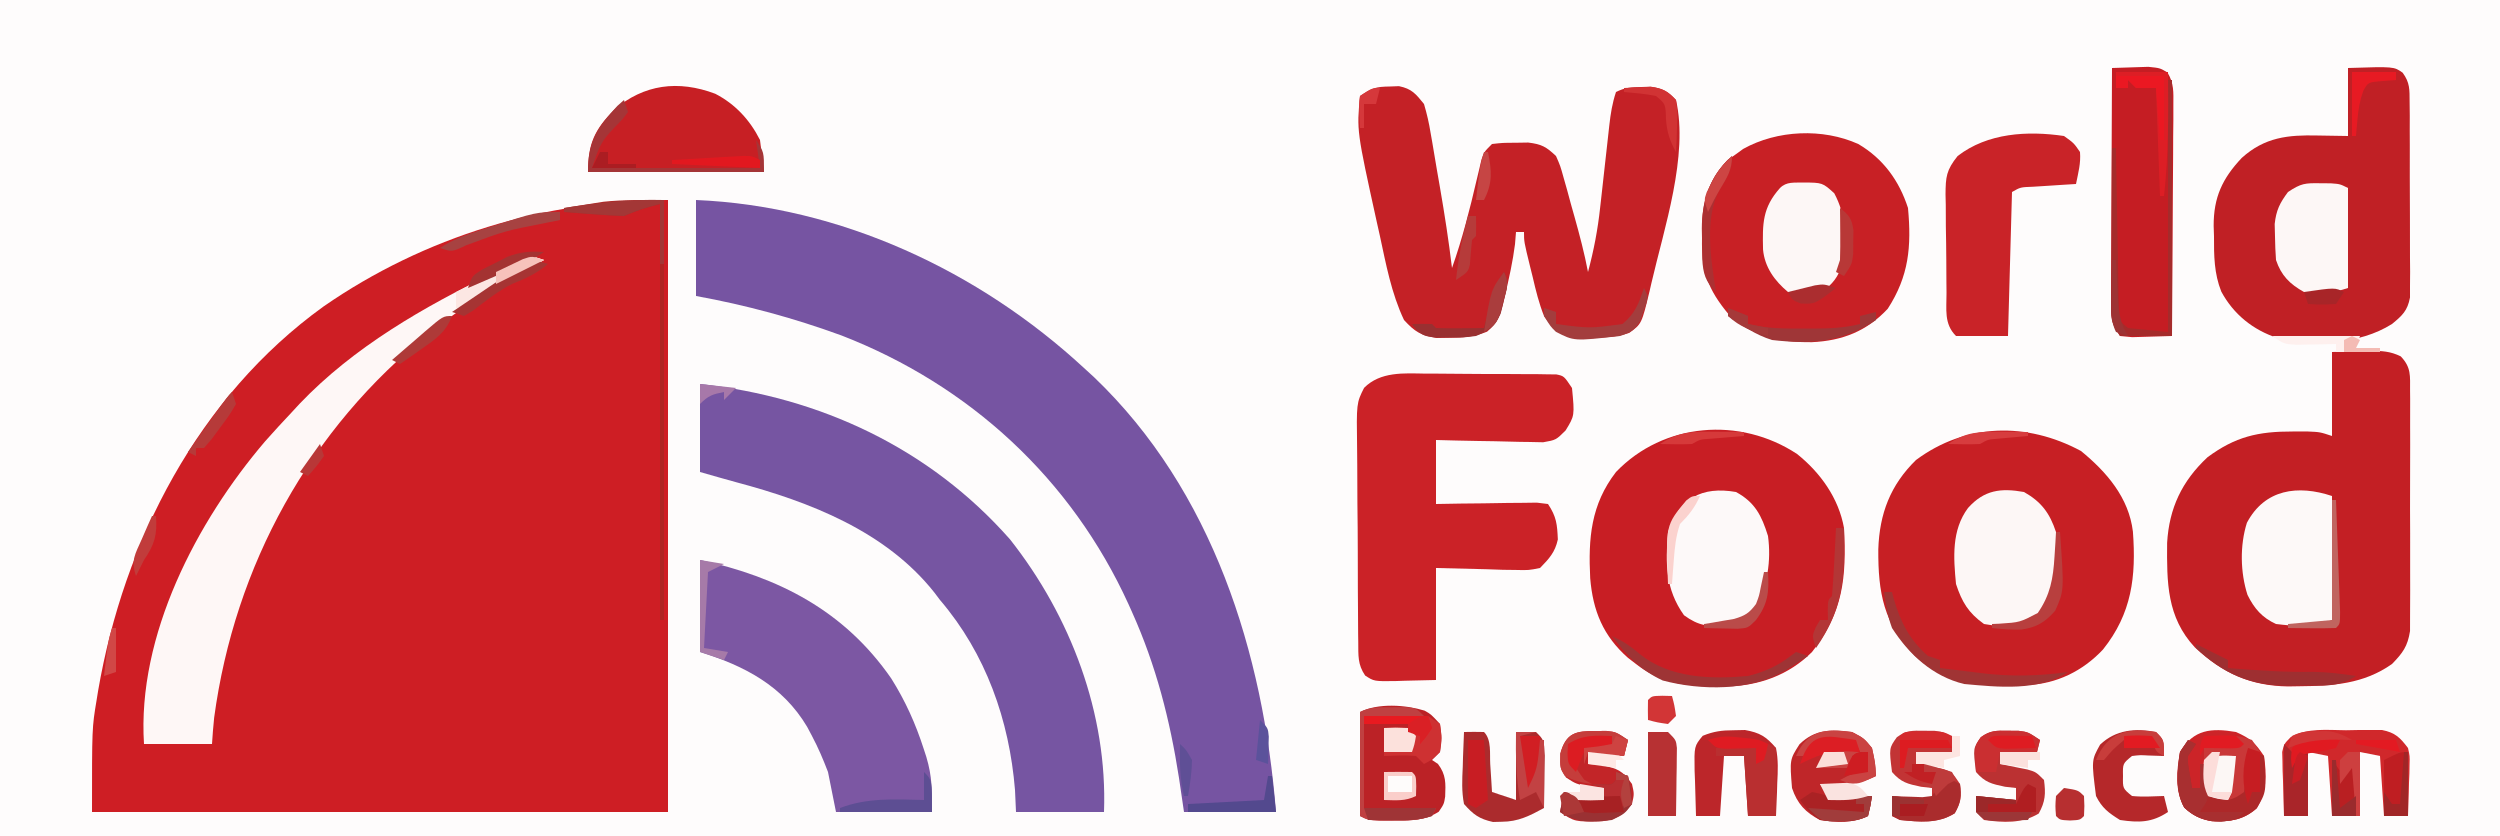 <?xml version="1.0" encoding="UTF-8"?>
<svg version="1.1" xmlns="http://www.w3.org/2000/svg" width="625" height="209">
<rect width="100%" height="100%" fill="#333333" stroke="none"/>
<path d="M0 0 C206.25 0 412.5 0 625 0 C625 68.97 625 137.94 625 209 C418.75 209 212.5 209 0 209 C0 140.03 0 71.06 0 0 Z " fill="#FEFCFC" transform="translate(0,0)"/>
<path d="M0 0 C0 50.49 0 100.98 0 153 C-47.52 153 -95.04 153 -144 153 C-144 131.935 -144 131.935 -142.875 125.188 C-142.743 124.368 -142.611 123.549 -142.475 122.705 C-136.011 85.247 -117.439 49.204 -86.125 26.625 C-60.824 9.091 -30.664 0 0 0 Z " fill="#CE1E24" transform="translate(167,50)"/>
<path d="M0 0 C36.019 1.517 70.709 17.688 97 42 C97.831 42.761 98.663 43.521 99.52 44.305 C129.192 72.678 141.815 113.183 145 153 C137.41 153 129.82 153 122 153 C121.588 150.195 121.175 147.39 120.75 144.5 C118.496 130.007 115.034 116.415 109 103 C108.706 102.345 108.412 101.69 108.109 101.015 C93.813 69.705 68.436 46.311 36.37 33.865 C24.428 29.507 12.508 26.274 0 24 C0 16.08 0 8.16 0 0 Z " fill="#7654A2" transform="translate(174,50)"/>
<path d="M0 0 C3.589 -0.093 3.589 -0.093 7.25 -0.188 C8.37 -0.228 8.37 -0.228 9.513 -0.27 C12.388 -0.306 14.609 -0.196 17.197 1.1 C19.832 3.876 19.508 5.904 19.518 9.687 C19.525 10.362 19.532 11.037 19.539 11.733 C19.556 13.966 19.545 16.197 19.531 18.43 C19.534 19.983 19.538 21.536 19.543 23.089 C19.549 26.346 19.54 29.602 19.521 32.859 C19.499 37.028 19.512 41.195 19.536 45.364 C19.55 48.573 19.546 51.781 19.535 54.99 C19.533 56.526 19.536 58.063 19.545 59.599 C19.555 61.752 19.54 63.902 19.518 66.054 C19.513 67.889 19.513 67.889 19.508 69.761 C18.904 73.611 17.691 75.237 15 78 C7.893 83.015 0.236 83.486 -8.188 83.562 C-9.577 83.584 -9.577 83.584 -10.994 83.607 C-20.436 83.468 -27.403 80.264 -34.273 73.859 C-41.322 66.268 -41.296 57.609 -41.219 47.703 C-40.706 39.021 -37.518 32.289 -31.125 26.312 C-24.139 21.143 -18.445 19.857 -9.875 19.875 C-8.656 19.872 -7.436 19.87 -6.18 19.867 C-3 20 -3 20 0 21 C0 14.07 0 7.14 0 0 Z " fill="#C31F24" transform="translate(583,88)"/>
<path d="M0 0 C5.824 4.673 10.391 11.025 11.719 18.492 C12.37 30.789 11.508 39.658 3.719 49.492 C-2.075 55.286 -9.592 57.967 -17.677 58.099 C-18.516 58.085 -19.355 58.07 -20.219 58.055 C-21.097 58.044 -21.975 58.034 -22.88 58.024 C-29.634 57.802 -34.85 56.73 -40.281 52.492 C-41.273 51.73 -41.273 51.73 -42.285 50.953 C-48.494 45.483 -51.053 39.199 -51.73 31.047 C-52.235 21.123 -51.578 12.641 -45.281 4.492 C-33.42 -7.88 -14.263 -9.427 0 0 Z " fill="#C81E24" transform="translate(449.281,113.508)"/>
<path d="M0 0 C6.406 5.241 11.962 11.659 12.978 20.153 C13.808 31.387 12.717 40.592 5.5 49.625 C0.444 55.019 -6.146 58.263 -13.566 58.523 C-24.598 58.828 -32.935 58.889 -41.512 51.23 C-49.373 43.172 -50.737 35.453 -50.675 24.565 C-50.38 15.668 -47.656 8.51 -41.25 2.25 C-28.824 -6.986 -13.537 -7.289 0 0 Z " fill="#C71F24" transform="translate(520.25,112.75)"/>
<path d="M0 0 C29.999 3.261 57.392 16.029 77.504 38.84 C92.664 58.06 101.91 82.431 101 107 C93.74 107 86.48 107 79 107 C78.918 105.185 78.835 103.37 78.75 101.5 C77.334 84.073 71.476 67.404 60 54 C59.527 53.374 59.054 52.747 58.566 52.102 C46.435 36.794 27.389 29.44 9.117 24.575 C6.07 23.747 3.036 22.868 0 22 C0 14.74 0 7.48 0 0 Z " fill="#7655A2" transform="translate(175,96)"/>
<path d="M0 0 C0.762 -0.028 1.524 -0.057 2.309 -0.086 C5.511 0.569 6.514 1.84 8.562 4.375 C9.302 6.886 9.823 9.142 10.23 11.703 C10.418 12.765 10.418 12.765 10.61 13.848 C11.005 16.105 11.377 18.365 11.75 20.625 C12.011 22.129 12.273 23.633 12.537 25.137 C13.704 31.867 14.749 38.592 15.562 45.375 C18.137 38.092 20.01 30.739 21.756 23.221 C22.064 21.938 22.064 21.938 22.379 20.629 C22.559 19.859 22.739 19.089 22.924 18.295 C23.562 16.375 23.562 16.375 25.562 14.375 C28.242 14.074 28.242 14.074 31.438 14.062 C33.011 14.037 33.011 14.037 34.617 14.012 C38.007 14.43 39.097 15.064 41.562 17.375 C42.643 19.839 42.643 19.839 43.449 22.742 C43.748 23.793 44.046 24.843 44.354 25.926 C44.649 27.023 44.945 28.12 45.25 29.25 C45.557 30.339 45.865 31.429 46.182 32.551 C47.465 37.139 48.675 41.692 49.562 46.375 C51.003 40.996 52.007 35.793 52.598 30.262 C52.681 29.525 52.765 28.789 52.851 28.031 C53.114 25.709 53.37 23.386 53.625 21.062 C53.884 18.722 54.145 16.381 54.41 14.041 C54.573 12.592 54.734 11.143 54.891 9.694 C55.22 6.765 55.627 4.182 56.562 1.375 C58.875 0.219 60.363 0.176 62.938 0.125 C64.094 0.086 64.094 0.086 65.273 0.047 C68.215 0.469 69.505 1.234 71.562 3.375 C74.739 17.296 68.572 35.475 65.438 49.062 C65.279 49.751 65.121 50.439 64.958 51.147 C62.974 59.355 62.974 59.355 59.871 61.598 C56.738 62.652 53.927 62.753 50.625 62.812 C49.42 62.852 48.214 62.892 46.973 62.934 C42.473 62.197 41.234 61.055 38.562 57.375 C37.311 54.209 36.512 51.001 35.75 47.688 C35.426 46.387 35.426 46.387 35.096 45.061 C33.562 38.806 33.562 38.806 33.562 36.375 C32.903 36.375 32.242 36.375 31.562 36.375 C31.48 37.386 31.398 38.396 31.312 39.438 C30.754 43.749 29.837 47.966 28.812 52.188 C28.595 53.175 28.595 53.175 28.374 54.182 C27.565 57.361 26.836 59.14 24.328 61.297 C21.081 62.563 18.545 62.808 15.062 62.812 C13.959 62.832 12.856 62.851 11.719 62.871 C7.757 62.248 6.28 61.321 3.562 58.375 C0.39 51.67 -0.934 44.407 -2.5 37.188 C-2.756 36.045 -3.012 34.902 -3.275 33.725 C-8.258 11.068 -8.258 11.068 -7.438 2.375 C-4.377 0.335 -3.503 0.059 0 0 Z " fill="#C42126" transform="translate(347.438,21.625)"/>
<path d="M0 0 C11.477 -0.37 11.477 -0.37 13.657 1.174 C15.506 3.688 15.387 5.404 15.404 8.51 C15.417 9.638 15.429 10.766 15.442 11.928 C15.44 13.147 15.437 14.365 15.434 15.621 C15.439 16.873 15.444 18.124 15.449 19.413 C15.456 22.062 15.456 24.711 15.446 27.36 C15.435 30.751 15.455 34.14 15.484 37.531 C15.507 40.77 15.5 44.008 15.496 47.246 C15.507 48.463 15.519 49.68 15.53 50.933 C15.516 52.63 15.516 52.63 15.502 54.361 C15.502 55.356 15.501 56.35 15.501 57.375 C14.863 60.716 13.587 61.867 11 64 C2.615 69.265 -8.063 69.282 -17.559 67.527 C-23.753 65.511 -28.604 61.58 -31.668 55.918 C-33.487 51.368 -33.515 46.909 -33.5 42.062 C-33.528 41.207 -33.557 40.352 -33.586 39.471 C-33.608 32.359 -31.428 27.627 -26.557 22.473 C-20.812 17.29 -14.976 16.704 -7.625 16.875 C-3.851 16.937 -3.851 16.937 0 17 C0 11.39 0 5.78 0 0 Z " fill="#C02025" transform="translate(587,17)"/>
<path d="M0 0 C0.986 -0 1.971 -0 2.987 -0 C5.061 0.005 7.135 0.023 9.209 0.052 C12.394 0.094 15.577 0.093 18.762 0.086 C20.779 0.096 22.796 0.109 24.812 0.125 C25.768 0.125 26.723 0.125 27.707 0.126 C28.588 0.142 29.47 0.157 30.378 0.174 C31.155 0.182 31.932 0.191 32.732 0.199 C34.641 0.594 34.641 0.594 36.641 3.594 C37.309 10.502 37.309 10.502 35.046 14.197 C32.641 16.594 32.641 16.594 29.433 17.161 C28.197 17.135 26.961 17.109 25.688 17.082 C24.697 17.071 24.697 17.071 23.687 17.061 C21.587 17.033 19.49 16.97 17.391 16.906 C15.964 16.881 14.536 16.858 13.109 16.838 C9.618 16.787 6.132 16.689 2.641 16.594 C2.641 21.874 2.641 27.154 2.641 32.594 C5.638 32.542 5.638 32.542 8.695 32.488 C10.628 32.467 12.561 32.447 14.494 32.429 C16.5 32.406 18.506 32.368 20.512 32.33 C21.769 32.32 23.025 32.311 24.32 32.301 C25.483 32.285 26.645 32.269 27.843 32.253 C28.766 32.366 29.69 32.478 30.641 32.594 C32.769 35.786 32.939 37.698 33.102 41.461 C32.41 44.663 30.918 46.271 28.641 48.594 C25.8 49.161 25.8 49.161 22.562 49.082 C21.517 49.07 20.471 49.057 19.394 49.044 C18.073 48.999 16.752 48.953 15.391 48.906 C11.183 48.803 6.976 48.7 2.641 48.594 C2.641 57.834 2.641 67.074 2.641 76.594 C-1.227 76.687 -1.227 76.687 -5.172 76.781 C-6.384 76.822 -6.384 76.822 -7.62 76.864 C-12.85 76.925 -12.85 76.925 -15.069 75.482 C-16.974 72.694 -16.763 70.446 -16.795 67.09 C-16.805 66.435 -16.815 65.779 -16.826 65.104 C-16.854 62.936 -16.86 60.769 -16.863 58.602 C-16.873 57.093 -16.883 55.585 -16.894 54.077 C-16.912 50.914 -16.917 47.752 -16.915 44.589 C-16.915 40.541 -16.956 36.495 -17.008 32.447 C-17.041 29.331 -17.047 26.216 -17.045 23.1 C-17.049 21.608 -17.062 20.116 -17.085 18.624 C-17.244 7.36 -17.244 7.36 -15.341 3.562 C-11.244 -0.556 -5.378 -0.093 0 0 Z " fill="#CB2227" transform="translate(356.359,93.406)"/>
<path d="M0 0 C6.234 3.651 10.232 9.165 12.438 16 C13.325 25.646 12.669 33.006 7.375 41.188 C2.16 46.786 -3.974 49.202 -11.574 49.543 C-20.152 49.623 -25.745 48.21 -32.312 42.688 C-37.665 36.295 -39.219 31.764 -39.062 23.562 C-39.078 22.755 -39.093 21.947 -39.109 21.115 C-39.066 14.338 -37.369 8.943 -32.633 3.977 C-31.991 3.531 -31.349 3.085 -30.688 2.625 C-30.051 2.164 -29.414 1.702 -28.758 1.227 C-20.272 -3.515 -8.868 -3.997 0 0 Z " fill="#C82025" transform="translate(464.562,36)"/>
<path d="M0 0 C19.685 4.279 36.072 12.677 47.809 29.609 C51.353 35.25 53.907 40.934 55.938 47.25 C56.149 47.899 56.361 48.548 56.579 49.217 C58.064 54.199 58 57.492 58 63 C50.08 63 42.16 63 34 63 C33.01 58.05 33.01 58.05 32 53 C30.777 49.81 29.583 46.988 28 44 C27.602 43.247 27.203 42.494 26.793 41.719 C20.678 31.427 11.123 26.467 0 23 C0 15.41 0 7.82 0 0 Z " fill="#7C57A3" transform="translate(175,140)"/>
<path d="M0 0 C-1.027 0.557 -2.055 1.114 -3.113 1.688 C-11.504 6.285 -19.486 11.037 -27 17 C-27.511 17.404 -28.023 17.809 -28.549 18.226 C-58.54 42.157 -77.333 76.433 -82.461 114.414 C-82.689 116.605 -82.856 118.802 -83 121 C-88.61 121 -94.22 121 -100 121 C-101.751 93.856 -86.826 65.36 -69.715 45.324 C-67.518 42.841 -65.276 40.411 -63 38 C-62.377 37.325 -61.755 36.649 -61.113 35.953 C-47.566 21.752 -30.077 11.73 -12.562 3.25 C-11.656 2.807 -10.75 2.364 -9.816 1.908 C-8.971 1.511 -8.125 1.113 -7.254 0.703 C-6.504 0.349 -5.755 -0.005 -4.983 -0.37 C-3 -1 -3 -1 0 0 Z " fill="#FEF7F6" transform="translate(136,65)"/>
<path d="M0 0 C1.937 -0.081 3.875 -0.139 5.812 -0.188 C6.891 -0.222 7.97 -0.257 9.082 -0.293 C12 0 12 0 13.865 1.123 C15.522 3.864 15.359 6.025 15.341 9.216 C15.34 10.497 15.34 11.778 15.34 13.098 C15.325 14.496 15.309 15.895 15.293 17.293 C15.287 18.724 15.283 20.154 15.28 21.585 C15.269 25.348 15.239 29.111 15.206 32.874 C15.175 36.715 15.162 40.556 15.146 44.396 C15.114 51.931 15.063 59.466 15 67 C12.876 67.081 10.75 67.139 8.625 67.188 C7.442 67.222 6.258 67.257 5.039 67.293 C3.535 67.148 3.535 67.148 2 67 C-0.364 63.454 -0.244 61.985 -0.227 57.784 C-0.227 56.503 -0.227 55.222 -0.227 53.902 C-0.216 52.504 -0.206 51.105 -0.195 49.707 C-0.192 48.276 -0.189 46.846 -0.187 45.415 C-0.179 41.652 -0.159 37.889 -0.137 34.126 C-0.117 30.285 -0.108 26.444 -0.098 22.604 C-0.076 15.069 -0.042 7.534 0 0 Z " fill="#C51D23" transform="translate(528,17)"/>
<path d="M0 0 C2.465 1.762 2.465 1.762 4 4 C4.23 6.861 3.57 9.148 3 12 C2.013 12.061 1.025 12.121 0.008 12.184 C-1.274 12.267 -2.555 12.351 -3.875 12.438 C-5.151 12.519 -6.427 12.6 -7.742 12.684 C-10.883 12.792 -10.883 12.792 -13 14 C-13.33 25.88 -13.66 37.76 -14 50 C-18.29 50 -22.58 50 -27 50 C-30.061 46.939 -29.345 43.34 -29.371 39.23 C-29.385 37.921 -29.385 37.921 -29.398 36.585 C-29.413 34.734 -29.422 32.884 -29.426 31.034 C-29.437 28.209 -29.487 25.385 -29.537 22.561 C-29.547 20.763 -29.554 18.966 -29.559 17.168 C-29.588 15.904 -29.588 15.904 -29.618 14.614 C-29.584 10.22 -29.434 8.54 -26.586 4.999 C-19.117 -0.774 -9.129 -1.35 0 0 Z " fill="#C92328" transform="translate(516,34)"/>
<path d="M0 0 C4.995 2.575 8.671 6.559 11.188 11.562 C11.682 15.523 11.682 15.523 12.188 19.562 C-2.333 19.562 -16.852 19.562 -31.812 19.562 C-31.812 12.509 -30.177 8.979 -25.285 4.012 C-17.869 -2.386 -9.244 -3.479 0 0 Z " fill="#C71F24" transform="translate(178.812,23.438)"/>
<path d="M0 0 C4.351 2.459 6.429 5.287 8 10 C8.627 16.744 9.106 23.281 5 29 C4.258 30.176 4.258 30.176 3.5 31.375 C-0.694 34.101 -5.168 33.832 -10 33 C-13.918 30.201 -15.518 27.497 -17 23 C-17.639 16.371 -18.13 9.555 -14 4 C-9.938 -0.539 -5.786 -1.031 0 0 Z " fill="#FDF7F6" transform="translate(506,123)"/>
<path d="M0 0 C4.767 2.591 6.411 5.899 8 11 C8.846 17.337 7.822 23.264 5 29 C2.712 31.843 1.216 32.792 -2.371 33.406 C-6.912 33.676 -9.255 33.543 -13 30.812 C-17.688 24.219 -17.635 17.876 -17 10 C-14.188 1.565 -8.549 -1.508 0 0 Z " fill="#FDF9F9" transform="translate(434,123)"/>
<path d="M0 0 C0 10.23 0 20.46 0 31 C-4.206 33.103 -9.432 32.531 -14 32 C-17.461 30.414 -19.427 28.16 -21.125 24.723 C-22.932 19.1 -23.056 12.357 -21.277 6.703 C-16.817 -1.748 -8.513 -2.838 0 0 Z " fill="#FDF9F8" transform="translate(583,124)"/>
<path d="M0 0 C1.625 0.914 1.625 0.914 3.875 3.352 C4.375 6.977 4.375 6.977 3.875 10.352 C3.215 11.012 2.555 11.672 1.875 12.352 C2.37 12.682 2.865 13.012 3.375 13.352 C5.419 16.076 5.296 18.146 5.168 21.48 C4.875 23.352 4.875 23.352 3.562 25.289 C-0.118 27.606 -3.457 27.486 -7.688 27.477 C-8.844 27.479 -10 27.482 -11.191 27.484 C-14.125 27.352 -14.125 27.352 -16.125 26.352 C-16.125 17.772 -16.125 9.192 -16.125 0.352 C-11.578 -1.922 -4.785 -1.46 0 0 Z " fill="#BB2226" transform="translate(356.125,177.648)"/>
<path d="M0 0 C4.81 0.034 4.81 0.034 7.75 2.688 C10.687 8.179 10.676 13.268 10.188 19.375 C9.012 22.725 8.213 24.569 5.438 26.75 C2.082 27.682 -0.342 27.862 -3.812 27.375 C-7.167 24.578 -9.65 21.151 -10.051 16.766 C-10.204 10.277 -10.205 6.3 -5.812 1.375 C-4.162 -0.276 -2.268 0.086 0 0 Z " fill="#FDF7F6" transform="translate(450.812,45.625)"/>
<path d="M0 0 C1.045 -0.02 2.091 -0.04 3.168 -0.061 C4.175 -0.06 5.181 -0.059 6.219 -0.059 C7.136 -0.06 8.053 -0.062 8.998 -0.064 C12.295 0.597 13.482 1.787 15.5 4.438 C15.954 6.452 15.954 6.452 15.891 8.547 C15.871 9.678 15.871 9.678 15.852 10.832 C15.818 11.609 15.785 12.387 15.75 13.188 C15.732 13.98 15.714 14.773 15.695 15.59 C15.648 17.54 15.577 19.489 15.5 21.438 C13.52 21.438 11.54 21.438 9.5 21.438 C9.17 16.488 8.84 11.537 8.5 6.438 C6.025 5.942 6.025 5.942 3.5 5.438 C3.5 10.717 3.5 15.998 3.5 21.438 C1.19 21.438 -1.12 21.438 -3.5 21.438 C-3.83 16.488 -4.16 11.537 -4.5 6.438 C-6.15 6.107 -7.8 5.777 -9.5 5.438 C-9.5 10.717 -9.5 15.998 -9.5 21.438 C-11.48 21.438 -13.46 21.438 -15.5 21.438 C-15.608 18.499 -15.687 15.564 -15.75 12.625 C-15.784 11.792 -15.817 10.958 -15.852 10.1 C-15.864 9.297 -15.877 8.495 -15.891 7.668 C-15.912 6.93 -15.933 6.191 -15.954 5.43 C-15.5 3.438 -15.5 3.438 -13.806 1.7 C-9.511 -0.652 -4.789 -0.032 0 0 Z " fill="#D0282B" transform="translate(586.5,182.562)"/>
<path d="M0 0 C1.317 0.01 1.317 0.01 2.66 0.02 C4.938 0.188 4.938 0.188 6.938 1.188 C6.938 9.438 6.938 17.688 6.938 26.188 C3.206 27.431 -0.193 27.852 -4.062 27.188 C-7.589 25.227 -9.765 23.081 -11.062 19.188 C-11.207 17.233 -11.283 15.272 -11.312 13.312 C-11.351 11.769 -11.351 11.769 -11.391 10.195 C-11.015 6.748 -10.124 4.952 -8.062 2.188 C-4.791 0.007 -3.789 -0.061 0 0 Z " fill="#FDF7F6" transform="translate(580.062,45.812)"/>
<path d="M0 0 C3.635 1.624 4.774 2.661 7 6 C7.708 10.855 7.709 14.802 5.188 19.062 C1.805 22.058 -1.46 22.436 -5.926 22.32 C-8.738 21.886 -10.862 20.859 -12.926 18.891 C-15.359 14.609 -14.843 9.697 -14 5 C-10.594 -0.713 -6.136 -1.036 0 0 Z " fill="#CC2428" transform="translate(559,183)"/>
<path d="M0 0 C3 1.562 3 1.562 5 4 C5.812 7.75 5.812 7.75 6 11 C1.352 13.399 -2.911 13.2 -8 13 C-7.01 14.485 -7.01 14.485 -6 16 C-3.333 16.365 -3.333 16.365 -0.375 16.188 C0.628 16.16 1.631 16.133 2.664 16.105 C3.82 16.053 3.82 16.053 5 16 C4.625 18.438 4.625 18.438 4 21 C0.273 22.864 -3.942 22.565 -8 22 C-11.625 20.126 -13.691 17.926 -15 14 C-15.573 6.897 -15.573 6.897 -13.125 3.062 C-9.19 -0.757 -5.268 -0.637 0 0 Z " fill="#BF2629" transform="translate(463,183)"/>
<path d="M0 0 C1.666 -0.043 3.334 -0.041 5 0 C6.941 1.941 6.399 5.473 6.562 8.062 C6.646 9.353 6.73 10.643 6.816 11.973 C6.877 12.972 6.938 13.971 7 15 C8.98 15.66 10.96 16.32 13 17 C13 11.39 13 5.78 13 0 C14.65 0 16.3 0 18 0 C20 2 20 2 20.195 5.914 C20.182 7.484 20.158 9.055 20.125 10.625 C20.116 11.427 20.107 12.229 20.098 13.055 C20.074 15.037 20.038 17.018 20 19 C16.408 20.949 13.56 22.43 9.438 22.438 C8.714 22.457 7.991 22.476 7.246 22.496 C3.816 21.738 2.328 20.648 0 18 C-0.609 14.894 -0.472 11.9 -0.312 8.75 C-0.29 7.91 -0.267 7.069 -0.244 6.203 C-0.185 4.135 -0.096 2.067 0 0 Z " fill="#AB2B2D" transform="translate(366,183)"/>
<path d="M0 0 C0.927 -0.019 1.854 -0.039 2.809 -0.059 C6.54 0.614 8.078 1.556 10.562 4.438 C11.161 7.381 11.036 10.2 10.875 13.188 C10.852 13.98 10.83 14.773 10.807 15.59 C10.748 17.54 10.658 19.489 10.562 21.438 C8.252 21.438 5.942 21.438 3.562 21.438 C3.232 16.488 2.902 11.537 2.562 6.438 C0.912 6.438 -0.738 6.438 -2.438 6.438 C-2.768 11.387 -3.098 16.337 -3.438 21.438 C-5.418 21.438 -7.397 21.438 -9.438 21.438 C-9.545 18.499 -9.625 15.564 -9.688 12.625 C-9.721 11.792 -9.755 10.958 -9.789 10.1 C-9.887 3.987 -9.887 3.987 -7.762 1.391 C-5.026 0.269 -2.957 0.004 0 0 Z " fill="#BC262A" transform="translate(433.438,182.562)"/>
<path d="M0 0 C0.866 -0.005 1.732 -0.01 2.625 -0.016 C5 0.25 5 0.25 8 2.25 C7.67 3.57 7.34 4.89 7 6.25 C4.03 5.92 1.06 5.59 -2 5.25 C-2 6.24 -2 7.23 -2 8.25 C-0.927 8.332 0.145 8.415 1.25 8.5 C5.313 9.313 6.663 9.885 9 13.25 C9.562 15.75 9.562 15.75 9 18.25 C6.774 20.995 5.074 22.111 1.547 22.566 C-5.3 22.717 -5.3 22.717 -9 20.25 C-8.67 18.6 -8.34 16.95 -8 15.25 C-4.7 15.91 -1.4 16.57 2 17.25 C2 16.26 2 15.27 2 14.25 C0.927 14.168 -0.145 14.085 -1.25 14 C-5 13.25 -5 13.25 -7.5 11.625 C-9 9.25 -9 9.25 -8.938 5.625 C-7.489 0.411 -4.968 -0.03 0 0 Z " fill="#C22528" transform="translate(399,182.75)"/>
<path d="M0 0 C0.866 0.004 1.732 0.008 2.625 0.012 C5 0.312 5 0.312 8 2.312 C7.67 3.632 7.34 4.952 7 6.312 C4.03 5.982 1.06 5.652 -2 5.312 C-2 6.303 -2 7.293 -2 8.312 C-1.374 8.434 -0.747 8.555 -0.102 8.68 C1.124 8.931 1.124 8.931 2.375 9.188 C3.187 9.35 3.999 9.512 4.836 9.68 C7 10.312 7 10.312 9 12.312 C9.445 15.722 9.361 17.66 7.688 20.688 C3.448 23.251 -1.163 22.973 -6 22.312 C-6.66 21.652 -7.32 20.992 -8 20.312 C-8 18.992 -8 17.672 -8 16.312 C-4.7 16.642 -1.4 16.973 2 17.312 C2 16.323 2 15.332 2 14.312 C0.639 14.158 0.639 14.158 -0.75 14 C-4.133 13.284 -5.74 12.92 -8 10.312 C-8.745 4.354 -8.745 4.354 -6.785 1.613 C-4.419 -0.111 -2.904 -0.056 0 0 Z " fill="#BB3132" transform="translate(502,182.688)"/>
<path d="M0 0 C0.866 0.004 1.732 0.008 2.625 0.012 C5 0.312 5 0.312 8 2.312 C7.67 3.632 7.34 4.952 7 6.312 C4.03 5.982 1.06 5.652 -2 5.312 C-2 6.303 -2 7.293 -2 8.312 C-1.374 8.422 -0.747 8.532 -0.102 8.645 C0.716 8.803 1.533 8.962 2.375 9.125 C3.187 9.276 3.999 9.427 4.836 9.582 C7 10.312 7 10.312 9 13.312 C9.479 16.424 9.247 17.877 7.688 20.625 C3.43 23.298 -1.099 22.787 -6 22.312 C-6.66 21.983 -7.32 21.652 -8 21.312 C-8 19.663 -8 18.012 -8 16.312 C-4.7 16.642 -1.4 16.973 2 17.312 C2 16.323 2 15.332 2 14.312 C0.639 14.158 0.639 14.158 -0.75 14 C-4.133 13.284 -5.74 12.92 -8 10.312 C-8.745 4.354 -8.745 4.354 -6.785 1.613 C-4.419 -0.111 -2.904 -0.056 0 0 Z " fill="#C23435" transform="translate(481,182.688)"/>
<path d="M0 0 C2 2 2 2 2 6 C0.721 5.959 -0.557 5.918 -1.875 5.875 C-4.019 5.758 -4.019 5.758 -6 6 C-8.316 7.885 -8.316 7.885 -8.25 11 C-8.316 14.115 -8.316 14.115 -6 16 C-3.312 16.27 -0.709 16.087 2 16 C2.33 17.32 2.66 18.64 3 20 C-1.019 22.679 -4.276 22.696 -9 22 C-11.87 20.206 -13.491 19.017 -15 16 C-16.139 7.044 -16.139 7.044 -13.977 3.164 C-10.026 -0.612 -5.139 -0.976 0 0 Z " fill="#B5282A" transform="translate(539,183)"/>
<path d="M0 0 C0.66 0.33 1.32 0.66 2 1 C1.01 2.485 1.01 2.485 0 4 C-0.027 6.069 -0.027 6.069 0.375 8.188 C0.581 9.446 0.787 10.704 1 12 C1.66 12 2.32 12 3 12 C3 10.02 3 8.04 3 6 C3.33 6 3.66 6 4 6 C4.66 8.64 5.32 11.28 6 14 C8 14.043 10 14.041 12 14 C13.736 12.264 13.656 9.795 14.062 7.438 C14.239 6.426 14.416 5.414 14.598 4.371 C14.73 3.589 14.863 2.806 15 2 C16.32 2.66 17.64 3.32 19 4 C19.625 12.944 19.625 12.944 17.188 17.062 C13.805 20.058 10.54 20.436 6.074 20.32 C3.263 19.886 1.139 18.85 -0.938 16.898 C-3.267 12.737 -2.679 7.582 -2 3 C-1.34 2.01 -0.68 1.02 0 0 Z " fill="#AD2829" transform="translate(547,185)"/>
<path d="M0 0 C0 34.65 0 69.3 0 105 C-0.33 105 -0.66 105 -1 105 C-1 70.68 -1 36.36 -1 1 C-5.606 2.227 -5.606 2.227 -10 4 C-12.558 3.911 -15.076 3.767 -17.625 3.562 C-18.331 3.51 -19.038 3.458 -19.766 3.404 C-21.511 3.275 -23.255 3.138 -25 3 C-25 2.67 -25 2.34 -25 2 C-22.898 1.656 -20.793 1.326 -18.688 1 C-17.516 0.814 -16.344 0.629 -15.137 0.438 C-10.117 -0.093 -5.048 0 0 0 Z " fill="#B02523" transform="translate(166,50)"/>
<path d="M0 0 C1.65 0 3.3 0 5 0 C7 2 7 2 7.227 3.971 C7.217 4.757 7.206 5.542 7.195 6.352 C7.189 7.202 7.182 8.053 7.176 8.93 C7.159 9.819 7.142 10.709 7.125 11.625 C7.116 12.522 7.107 13.419 7.098 14.344 C7.074 16.563 7.041 18.781 7 21 C4.69 21 2.38 21 0 21 C0 14.07 0 7.14 0 0 Z " fill="#B73133" transform="translate(412,183)"/>
<path d="M0 0 C0.33 0 0.66 0 1 0 C1 21.12 1 42.24 1 64 C-3.29 64 -7.58 64 -12 64 C-14.09 60.865 -14.247 60.182 -14.227 56.62 C-14.227 55.74 -14.227 54.859 -14.227 53.952 C-14.216 53.005 -14.206 52.058 -14.195 51.082 C-14.192 50.11 -14.19 49.137 -14.187 48.135 C-14.176 45.028 -14.15 41.92 -14.125 38.812 C-14.115 36.706 -14.106 34.6 -14.098 32.494 C-14.076 27.329 -14.041 22.165 -14 17 C-13.67 17 -13.34 17 -13 17 C-12.98 18.292 -12.96 19.584 -12.94 20.916 C-12.864 25.698 -12.775 30.48 -12.683 35.262 C-12.644 37.334 -12.609 39.406 -12.578 41.478 C-12.533 44.451 -12.475 47.425 -12.414 50.398 C-12.403 51.329 -12.391 52.259 -12.379 53.217 C-12.359 54.078 -12.339 54.939 -12.319 55.826 C-12.306 56.585 -12.292 57.345 -12.278 58.127 C-12.154 60.243 -12.154 60.243 -10 62 C-6.7 62.33 -3.4 62.66 0 63 C0 42.21 0 21.42 0 0 Z " fill="#A52B2B" transform="translate(542,20)"/>
<path d="M0 0 C0.66 0.33 1.32 0.66 2 1 C2 6.61 2 12.22 2 18 C-0.31 18 -2.62 18 -5 18 C-5.33 13.05 -5.66 8.1 -6 3 C-8.31 3 -10.62 3 -13 3 C-13 2.34 -13 1.68 -13 1 C-9.7 1 -6.4 1 -3 1 C-2.67 1.99 -2.34 2.98 -2 4 C-1.34 2.68 -0.68 1.36 0 0 Z " fill="#B92F30" transform="translate(442,186)"/>
<path d="M0 0 C0.99 0.33 1.98 0.66 3 1 C3.812 4.25 3.812 4.25 4 8 C2.188 10.438 2.188 10.438 -1 12 C-5.995 12.627 -9.743 12.838 -14 10 C-13.67 8.35 -13.34 6.7 -13 5 C-9.7 5.66 -6.4 6.32 -3 7 C-3 6.01 -3 5.02 -3 4 C-3.99 3.67 -4.98 3.34 -6 3 C-4.793 3.031 -4.793 3.031 -3.562 3.062 C-1.066 3.296 -1.066 3.296 0 2 C0 1.34 0 0.68 0 0 Z " fill="#9A3133" transform="translate(404,193)"/>
<path d="M0 0 C1.32 0.66 2.64 1.32 4 2 C4.337 5.03 4.206 6.637 2.688 9.312 C-1.57 11.986 -6.099 11.475 -11 11 C-11.66 10.67 -12.32 10.34 -13 10 C-13 8.35 -13 6.7 -13 5 C-12.301 5.035 -11.603 5.07 -10.883 5.105 C-9.973 5.133 -9.063 5.16 -8.125 5.188 C-7.22 5.222 -6.315 5.257 -5.383 5.293 C-4.596 5.196 -3.81 5.1 -3 5 C-2.34 4.01 -1.68 3.02 -1 2 C-0.67 2 -0.34 2 0 2 C0 1.34 0 0.68 0 0 Z " fill="#AA2C2D" transform="translate(486,194)"/>
<path d="M0 0 C0.866 0.004 1.732 0.008 2.625 0.012 C5 0.312 5 0.312 8 2.312 C7.67 3.632 7.34 4.952 7 6.312 C4.03 5.982 1.06 5.652 -2 5.312 C-2.33 6.963 -2.66 8.613 -3 10.312 C-4.65 10.312 -6.3 10.312 -8 10.312 C-8.367 3.836 -8.367 3.836 -6.801 1.602 C-4.423 -0.101 -2.902 -0.056 0 0 Z " fill="#CA2F31" transform="translate(502,182.688)"/>
<path d="M0 0 C3 1.562 3 1.562 5 4 C5.812 7.75 5.812 7.75 6 11 C1.569 13.092 1.569 13.092 -1.312 12.625 C-1.869 12.419 -2.426 12.213 -3 12 C-0.353 10.539 0.894 10 4 10 C4 8.35 4 6.7 4 5 C3.34 5 2.68 5 2 5 C1.67 4.34 1.34 3.68 1 3 C-1.978 2.142 -4.907 1.843 -8 2 C-10.462 3.792 -10.462 3.792 -12 6 C-12.66 6 -13.32 6 -14 6 C-11.159 -0.557 -6.5 -0.901 0 0 Z M-6 4 C-3.309 4.176 -0.671 4.618 2 5 C1.01 5.495 1.01 5.495 0 6 C0 6.99 0 7.98 0 9 C-2.97 9 -5.94 9 -9 9 C-7 5 -7 5 -6 4 Z " fill="#CA4342" transform="translate(463,183)"/>
<path d="M0 0 C0.99 0.99 1.98 1.98 3 3 C3.99 2.67 4.98 2.34 6 2 C6 7.28 6 12.56 6 18 C4.02 18 2.04 18 0 18 C0 12.06 0 6.12 0 0 Z " fill="#A92529" transform="translate(571,186)"/>
<path d="M0 0 C0.99 0.66 1.98 1.32 3 2 C3.438 5.438 3.438 5.438 3 9 C1 10.938 1 10.938 -1 12 C-1.66 11.34 -2.32 10.68 -3 10 C-5.688 9.73 -8.291 9.913 -11 10 C-11 7.69 -11 5.38 -11 3 C-5.375 2.75 -5.375 2.75 -2 5 C0.185 2.324 0.185 2.324 0 0 Z " fill="#CE3132" transform="translate(357,179)"/>
<path d="M0 0 C1.073 -0.014 2.145 -0.028 3.25 -0.043 C6 0.188 6 0.188 8 2.188 C3.05 2.188 -1.9 2.188 -7 2.188 C-7 9.777 -7 17.367 -7 25.188 C-1.06 25.188 4.88 25.188 11 25.188 C10.67 25.848 10.34 26.508 10 27.188 C6.622 28.313 3.992 28.32 0.438 28.312 C-0.719 28.315 -1.875 28.318 -3.066 28.32 C-6 28.188 -6 28.188 -8 27.188 C-8 18.608 -8 10.027 -8 1.188 C-5.275 -0.175 -3.039 0.018 0 0 Z " fill="#C04041" transform="translate(348,176.812)"/>
<path d="M0 0 C0.66 0 1.32 0 2 0 C2.147 0.568 2.294 1.137 2.445 1.723 C4.131 7.527 6.397 11.973 11 16 C11.99 16.33 12.98 16.66 14 17 C14 17.66 14 18.32 14 19 C16.687 19.339 19.374 19.671 22.062 20 C22.815 20.095 23.567 20.191 24.342 20.289 C31.729 21.184 38.643 21.033 46 20 C38.677 24.882 28.49 23.77 20 23 C12.189 21.082 6.306 15.685 2 9 C0.879 5.913 0.417 3.286 0 0 Z " fill="#A03434" transform="translate(471,148)"/>
<path d="M0 0 C0 5.28 0 10.56 0 16 C-1.98 16 -3.96 16 -6 16 C-6 11.38 -6 6.76 -6 2 C-2 0 -2 0 0 0 Z " fill="#BF1E22" transform="translate(602,188)"/>
<path d="M0 0 C0.33 0.99 0.66 1.98 1 3 C-0.363 4.832 -0.363 4.832 -2.312 6.812 C-5.808 10.365 -6.266 11.798 -8 17 C5.86 17 19.72 17 34 17 C33.505 13.535 33.505 13.535 33 10 C35 13 35 13 35 18 C20.48 18 5.96 18 -9 18 C-9 10.423 -6.714 6.934 -1.688 1.5 C-1.131 1.005 -0.574 0.51 0 0 Z " fill="#A53537" transform="translate(156,25)"/>
<path d="M0 0 C1.828 0.371 1.828 0.371 4 1 C5.916 1.067 7.833 1.085 9.75 1.062 C10.735 1.053 11.72 1.044 12.734 1.035 C13.482 1.024 14.23 1.012 15 1 C14.625 3.438 14.625 3.438 14 6 C10.29 7.855 6.039 7.596 2 7 C-0.293 5.552 -1.344 4.207 -3 2 C-2.01 1.34 -1.02 0.68 0 0 Z " fill="#AA2224" transform="translate(453,198)"/>
<path d="M0 0 C4.29 0 8.58 0 13 0 C13.098 10.384 13.156 20.662 12 31 C11.67 31 11.34 31 11 31 C10.67 22.09 10.34 13.18 10 4 C8.35 4 6.7 4 5 4 C4.34 3.34 3.68 2.68 3 2 C3 2.66 3 3.32 3 4 C2.01 4 1.02 4 0 4 C0 2.68 0 1.36 0 0 Z " fill="#DD1E25" transform="translate(529,18)"/>
<path d="M0 0 C3.125 0.375 3.125 0.375 6 1 C6.054 2.458 6.093 3.916 6.125 5.375 C6.148 6.187 6.171 6.999 6.195 7.836 C6 10 6 10 4 12 C1.438 11.75 1.438 11.75 -1 11 C-2.507 7.987 -2.178 5.317 -2 2 C-1.34 1.34 -0.68 0.68 0 0 Z " fill="#FCF7F5" transform="translate(553,188)"/>
<path d="M0 0 C2.77 1.287 4.555 2.472 6.938 4.5 C14.341 10.543 24.724 10.851 34 10 C37.841 9.041 41.131 7.658 44.312 5.25 C44.869 4.838 45.426 4.425 46 4 C46.99 4.33 47.98 4.66 49 5 C47.774 5.797 46.544 6.587 45.312 7.375 C44.628 7.816 43.944 8.257 43.238 8.711 C34.468 13.762 22.359 13.674 12.676 11.125 C7.123 8.54 3.629 4.87 0 0 Z " fill="#9E3435" transform="translate(403,159)"/>
<path d="M0 0 C2.667 1.333 5.333 2.667 8 4 C8 4.66 8 5.32 8 6 C15.184 6.64 22.265 7.053 29.477 6.969 C33.047 7.013 36.472 7.467 40 8 C35.601 10.933 31.552 10.368 26.375 10.375 C24.934 10.412 24.934 10.412 23.465 10.449 C13.875 10.488 6.931 7.575 0 1 C0 0.67 0 0.34 0 0 Z " fill="#9E2F31" transform="translate(549,161)"/>
<path d="M0 0 C0.66 0.33 1.32 0.66 2 1 C1.01 2.485 1.01 2.485 0 4 C-0.027 6.069 -0.027 6.069 0.375 8.188 C0.581 9.446 0.787 10.704 1 12 C1.66 12 2.32 12 3 12 C3 10.02 3 8.04 3 6 C3.33 6 3.66 6 4 6 C4.223 7.435 4.428 8.873 4.625 10.312 C4.741 11.113 4.857 11.914 4.977 12.738 C5 15 5 15 3 18 C6.63 18 10.26 18 14 18 C12 20 12 20 8.25 20.438 C4.577 20.297 1.835 19.505 -0.938 16.898 C-3.267 12.737 -2.679 7.582 -2 3 C-1.34 2.01 -0.68 1.02 0 0 Z " fill="#A82F30" transform="translate(547,185)"/>
<path d="M0 0 C2.475 0.99 2.475 0.99 5 2 C5 2.66 5 3.32 5 4 C9.676 5.188 14.211 5.148 19 5.125 C20.191 5.131 20.191 5.131 21.406 5.137 C25.403 5.13 29.099 4.991 33 4 C33 3.34 33 2.68 33 2 C34.32 1.67 35.64 1.34 37 1 C37 1.66 37 2.32 37 3 C28.732 8.565 20.621 9.118 11 8 C6.808 6.696 3.641 4.428 0 2 C0 1.34 0 0.68 0 0 Z " fill="#9F3637" transform="translate(432,77)"/>
<path d="M0 0 C0.99 1.32 1.98 2.64 3 4 C3.99 2.68 4.98 1.36 6 0 C6 4.62 6 9.24 6 14 C4.02 14 2.04 14 0 14 C0 9.38 0 4.76 0 0 Z " fill="#B91F22" transform="translate(583,190)"/>
<path d="M0 0 C1.32 0 2.64 0 4 0 C4.33 4.95 4.66 9.9 5 15 C4.01 15.66 3.02 16.32 2 17 C1.34 16.67 0.68 16.34 0 16 C0 10.72 0 5.44 0 0 Z " fill="#C81D23" transform="translate(367,185)"/>
<path d="M0 0 C0.866 -0.005 1.732 -0.01 2.625 -0.016 C5 0.25 5 0.25 8 2.25 C7.67 3.57 7.34 4.89 7 6.25 C4.03 5.92 1.06 5.59 -2 5.25 C-2.33 6.24 -2.66 7.23 -3 8.25 C-3 6.93 -3 5.61 -3 4.25 C0.465 3.755 0.465 3.755 4 3.25 C4 2.92 4 2.59 4 2.25 C-1.083 2.137 -1.083 2.137 -6 3.25 C-5.766 8.285 -5.766 8.285 -2.938 12.188 C-2.298 12.538 -1.659 12.889 -1 13.25 C-3.606 12.898 -5.608 12.485 -7.875 11.125 C-9 9.25 -9 9.25 -8.875 5.688 C-7.529 0.399 -4.997 -0.03 0 0 Z " fill="#C53D3B" transform="translate(399,182.75)"/>
<path d="M0 0 C2 2 2 2 2 10 C-5.59 10 -13.18 10 -21 10 C-21 9.67 -21 9.34 -21 9 C-14.12 6.379 -7.278 6.818 0 7 C0 4.69 0 2.38 0 0 Z " fill="#5D4E93" transform="translate(231,193)"/>
<path d="M0 0 C0 5.28 0 10.56 0 16 C-0.33 16 -0.66 16 -1 16 C-1 11.05 -1 6.1 -1 1 C-5.606 2.227 -5.606 2.227 -10 4 C-12.558 3.911 -15.076 3.767 -17.625 3.562 C-18.331 3.51 -19.038 3.458 -19.766 3.404 C-21.511 3.275 -23.255 3.138 -25 3 C-25 2.67 -25 2.34 -25 2 C-16.573 0.622 -8.541 -0.231 0 0 Z " fill="#A33736" transform="translate(166,50)"/>
<path d="M0 0 C0.898 0.003 1.797 0.005 2.723 0.008 C3.619 0.005 4.514 0.003 5.438 0 C7.785 0.133 7.785 0.133 9.785 1.133 C9.785 2.123 9.785 3.113 9.785 4.133 C6.155 4.133 2.525 4.133 -1.215 4.133 C-1.545 5.783 -1.875 7.433 -2.215 9.133 C-2.545 9.133 -2.875 9.133 -3.215 9.133 C-3.312 2.98 -3.312 2.98 -3.215 1.133 C-2.215 0.133 -2.215 0.133 0 0 Z " fill="#D42B2E" transform="translate(478.215,182.867)"/>
<path d="M0 0 C0.66 0 1.32 0 2 0 C2.3 11.883 1.903 20.093 -5 30 C-6 27 -6 27 -5.062 24.812 C-4.537 23.915 -4.537 23.915 -4 23 C-3.34 23 -2.68 23 -2 23 C-2.021 22.196 -2.041 21.391 -2.062 20.562 C-2 18 -2 18 -1 17 C-0.763 14.141 -0.578 11.301 -0.438 8.438 C-0.373 7.228 -0.373 7.228 -0.307 5.994 C-0.2 3.996 -0.1 1.998 0 0 Z " fill="#B33636" transform="translate(459,132)"/>
<path d="M0 0 C1 2 1 2 0.582 3.875 C0.201 4.927 0.201 4.927 -0.188 6 C-0.429 6.701 -0.67 7.402 -0.918 8.125 C-2.34 10.589 -3.304 11.097 -6 12 C-17.49 13.301 -17.49 13.301 -22.027 10.949 C-23.375 9.625 -23.375 9.625 -25 7 C-25 6.34 -25 5.68 -25 5 C-24.01 5.33 -23.02 5.66 -22 6 C-22 6.99 -22 7.98 -22 9 C-13.632 10.121 -13.632 10.121 -5.375 9 C-2.168 6.299 -1.341 3.948 0 0 Z " fill="#A33D3D" transform="translate(411,72)"/>
<path d="M0 0 C1.65 0 3.3 0 5 0 C5.564 9.581 5.564 9.581 2 14 C1.67 14 1.34 14 1 14 C0.047 9.237 -0.083 4.833 0 0 Z " fill="#D11E23" transform="translate(380,184)"/>
<path d="M0 0 C1.875 0.312 1.875 0.312 4 1 C4.66 1.99 5.32 2.98 6 4 C5.526 4.351 5.051 4.701 4.562 5.062 C2.675 7.054 2.675 7.054 2.562 10.562 C2.377 11.697 2.191 12.831 2 14 C-0.062 15.438 -0.062 15.438 -2 16 C-1.67 15.34 -1.34 14.68 -1 14 C-0.775 12.463 -0.592 10.92 -0.438 9.375 C-0.354 8.558 -0.27 7.74 -0.184 6.898 C-0.123 6.272 -0.062 5.645 0 5 C-4.141 4.79 -4.141 4.79 -8 6 C-8 5.01 -8 4.02 -8 3 C-3.545 2.505 -3.545 2.505 1 2 C0.67 1.34 0.34 0.68 0 0 Z " fill="#C93838" transform="translate(559,184)"/>
<path d="M0 0 C1.415 2.829 0.641 4.404 -0.125 7.438 C-0.354 8.406 -0.584 9.374 -0.82 10.371 C-2.339 13.756 -3.6 14.571 -7 16 C-10.227 16.398 -10.227 16.398 -13.625 16.375 C-14.752 16.383 -15.878 16.39 -17.039 16.398 C-20 16 -20 16 -21.898 14.477 C-22.262 13.989 -22.625 13.502 -23 13 C-21.334 12.957 -19.666 12.959 -18 13 C-17.67 13.33 -17.34 13.66 -17 14 C-14.98 14.072 -12.958 14.084 -10.938 14.062 C-9.833 14.053 -8.728 14.044 -7.59 14.035 C-6.735 14.024 -5.881 14.012 -5 14 C-4.807 13.241 -4.613 12.481 -4.414 11.699 C-4.154 10.705 -3.893 9.711 -3.625 8.688 C-3.242 7.208 -3.242 7.208 -2.852 5.699 C-2 3 -2 3 0 0 Z " fill="#993031" transform="translate(376,68)"/>
<path d="M0 0 C0.33 0 0.66 0 1 0 C1.33 2.97 1.66 5.94 2 9 C-5.26 9 -12.52 9 -20 9 C-20 8.34 -20 7.68 -20 7 C-13.73 6.67 -7.46 6.34 -1 6 C-0.67 4.02 -0.34 2.04 0 0 Z " fill="#53498E" transform="translate(317,194)"/>
<path d="M0 0 C2.333 -0.042 4.667 -0.041 7 0 C8 1 8 1 8.062 3.562 C8.042 4.367 8.021 5.171 8 6 C5.291 7.354 2.991 7.065 0 7 C0 4.69 0 2.38 0 0 Z " fill="#FACECA" transform="translate(346,193)"/>
<path d="M0 0 C-1.663 0.922 -1.663 0.922 -3.359 1.863 C-4.823 2.68 -6.287 3.496 -7.75 4.312 C-8.48 4.717 -9.209 5.121 -9.961 5.537 C-12.895 7.178 -15.698 8.773 -18.391 10.793 C-20 12 -20 12 -22 12 C-22 10.68 -22 9.36 -22 8 C-18.904 6.463 -15.797 4.948 -12.688 3.438 C-11.806 3 -10.925 2.562 -10.018 2.111 C-9.17 1.702 -8.322 1.293 -7.449 0.871 C-6.669 0.489 -5.889 0.107 -5.085 -0.287 C-3 -1 -3 -1 0 0 Z " fill="#FCE7E3" transform="translate(136,65)"/>
<path d="M0 0 C0 3.507 -1.203 5.261 -3.027 8.184 C-7.022 15.644 -5.237 25.957 -4 34 C-6.672 31.42 -7.243 29.318 -7.434 25.734 C-7.451 24.073 -7.452 22.411 -7.438 20.75 C-7.457 19.929 -7.477 19.108 -7.498 18.262 C-7.493 11.653 -5.999 6.162 -1.365 1.276 C-0.915 0.855 -0.464 0.434 0 0 Z " fill="#AC3032" transform="translate(433,39)"/>
<path d="M0 0 C0 0.66 0 1.32 0 2 C-1.792 2.364 -1.792 2.364 -3.621 2.734 C-13.775 4.728 -13.775 4.728 -23.438 8.312 C-27 10 -27 10 -30 9 C-26.737 6.825 -23.503 5.697 -19.812 4.5 C-19.139 4.279 -18.466 4.059 -17.772 3.831 C-5.953 0 -5.953 0 0 0 Z " fill="#A74241" transform="translate(140,53)"/>
<path d="M0 0 C1.65 0 3.3 0 5 0 C3.68 0.33 2.36 0.66 1 1 C1.66 5.29 2.32 9.58 3 14 C4.656 10.689 5.279 9.207 5.625 5.75 C5.811 3.894 5.811 3.894 6 2 C6.33 2 6.66 2 7 2 C7 7.61 7 13.22 7 19 C6.34 17.68 5.68 16.36 5 15 C3.02 15.99 3.02 15.99 1 17 C0.007 11.293 -0.105 5.786 0 0 Z " fill="#C24243" transform="translate(379,183)"/>
<path d="M0 0 C3.536 0.536 3.536 0.536 5 2 C5.125 4.5 5.125 4.5 5 7 C4 8 4 8 1.5 8.125 C-1 8 -1 8 -2 7 C-2.188 4.562 -2.188 4.562 -2 2 C-1.34 1.34 -0.68 0.68 0 0 Z " fill="#B72F30" transform="translate(516,197)"/>
<path d="M0 0 C0.808 0.111 1.616 0.222 2.449 0.336 C3.372 0.479 3.372 0.479 4.312 0.625 C4.643 1.615 4.973 2.605 5.312 3.625 C3.549 3.532 3.549 3.532 1.75 3.438 C-2.727 3.414 -5.712 4.637 -9.688 6.625 C-7.813 1.145 -5.889 -0.854 0 0 Z " fill="#DC1E24" transform="translate(459.688,184.375)"/>
<path d="M0 0 C0.33 0 0.66 0 1 0 C1.167 4.396 1.328 8.793 1.482 13.19 C1.536 14.687 1.591 16.183 1.648 17.68 C1.73 19.827 1.805 21.974 1.879 24.121 C1.926 25.415 1.973 26.708 2.022 28.041 C2 31 2 31 1 32 C-1.02 32.072 -3.042 32.084 -5.062 32.062 C-6.167 32.053 -7.272 32.044 -8.41 32.035 C-9.692 32.018 -9.692 32.018 -11 32 C-11 31.67 -11 31.34 -11 31 C-7.37 30.67 -3.74 30.34 0 30 C0 20.1 0 10.2 0 0 Z " fill="#C0645F" transform="translate(583,125)"/>
<path d="M0 0 C3.63 0 7.26 0 11 0 C11 0.66 11 1.32 11 2 C9.329 2.124 9.329 2.124 7.625 2.25 C4.001 2.561 4.001 2.561 2.812 4.75 C1.951 7.137 1.598 9.226 1.375 11.75 C1.3 12.549 1.225 13.348 1.148 14.172 C1.099 14.775 1.05 15.378 1 16 C0.67 16 0.34 16 0 16 C0 10.72 0 5.44 0 0 Z " fill="#E71A23" transform="translate(588,18)"/>
<path d="M0 0 C0 0.99 0 1.98 0 3 C-2.31 3.33 -4.62 3.66 -7 4 C-7.66 5.65 -8.32 7.3 -9 9 C-11 7 -11 7 -11.125 4.375 C-11.084 3.591 -11.043 2.808 -11 2 C-7.366 -0.326 -4.229 -0.163 0 0 Z " fill="#DC1C22" transform="translate(403,184)"/>
<path d="M0 0 C5.28 0 10.56 0 16 0 C16.33 0.99 16.66 1.98 17 3 C15.562 5.188 15.562 5.188 14 7 C14 6.34 14 5.68 14 5 C13.01 4.67 12.02 4.34 11 4 C11 3.34 11 2.68 11 2 C7.37 2 3.74 2 0 2 C0 1.34 0 0.68 0 0 Z " fill="#E81A20" transform="translate(341,179)"/>
<path d="M0 0 C0.33 0 0.66 0 1 0 C2.041 14.683 2.041 14.683 -0.207 19.688 C-2.805 22.608 -4.804 23.823 -8.691 24.398 C-11.176 24.434 -13.537 24.312 -16 24 C-16 23.67 -16 23.34 -16 23 C-15.095 22.961 -15.095 22.961 -14.172 22.922 C-9.037 22.588 -9.037 22.588 -4.562 20.25 C-1.426 15.733 -0.705 11.63 -0.375 6.188 C-0.3 5.026 -0.225 3.865 -0.148 2.668 C-0.099 1.788 -0.05 0.907 0 0 Z " fill="#B83F3E" transform="translate(514,133)"/>
<path d="M0 0 C-2.802 2.354 -5.55 3.623 -8.93 4.969 C-12.507 6.751 -15.598 9.252 -18.766 11.672 C-19.503 12.11 -20.24 12.548 -21 13 C-21.99 12.67 -22.98 12.34 -24 12 C-21.628 10.391 -19.252 8.788 -16.875 7.188 C-16.21 6.736 -15.545 6.284 -14.859 5.818 C-4.14 -1.38 -4.14 -1.38 0 0 Z " fill="#A63433" transform="translate(137,66)"/>
<path d="M0 0 C2.875 -0.125 2.875 -0.125 6 0 C6.66 0.66 7.32 1.32 8 2 C7.625 4.125 7.625 4.125 7 6 C4.69 6 2.38 6 0 6 C0 4.02 0 2.04 0 0 Z " fill="#FCE1DC" transform="translate(346,182)"/>
<path d="M0 0 C3.3 0.33 6.6 0.66 10 1 C10 1.33 10 1.66 10 2 C7.69 2 5.38 2 3 2 C3 2.66 3 3.32 3 4 C6.63 4 10.26 4 14 4 C13.67 4.66 13.34 5.32 13 6 C11.209 6.054 9.417 6.093 7.625 6.125 C6.627 6.148 5.63 6.171 4.602 6.195 C2 6 2 6 0 4 C0 2.68 0 1.36 0 0 Z " fill="#9C3637" transform="translate(494,199)"/>
<path d="M0 0 C1.207 0.031 1.207 0.031 2.438 0.062 C3.062 2.438 3.062 2.438 3.438 5.062 C2.777 5.723 2.118 6.383 1.438 7.062 C-1.188 6.688 -1.188 6.688 -3.562 6.062 C-3.605 4.396 -3.603 2.729 -3.562 1.062 C-2.562 0.062 -2.562 0.062 0 0 Z " fill="#D23536" transform="translate(415.562,173.938)"/>
<path d="M0 0 C0.66 0.33 1.32 0.66 2 1 C2 2.98 2 4.96 2 7 C-1.96 7 -5.92 7 -10 7 C-10 6.34 -10 5.68 -10 5 C-7.69 5 -5.38 5 -3 5 C-2.691 4.361 -2.381 3.721 -2.062 3.062 C-1 1 -1 1 0 0 Z " fill="#B01E21" transform="translate(507,196)"/>
<path d="M0 0 C3.96 0 7.92 0 12 0 C12 5.28 12 10.56 12 16 C11.67 16 11.34 16 11 16 C10.67 11.71 10.34 7.42 10 3 C8.35 3 6.7 3 5 3 C4.34 2.34 3.68 1.68 3 1 C3 1.66 3 2.32 3 3 C2.01 3 1.02 3 0 3 C0 2.01 0 1.02 0 0 Z " fill="#EB1822" transform="translate(529,19)"/>
<path d="M0 0 C0.99 0.33 1.98 0.66 3 1 C3 4.3 3 7.6 3 11 C2.34 11 1.68 11 1 11 C0.67 11.99 0.34 12.98 0 14 C-1.548 9.356 -1.496 4.675 0 0 Z " fill="#C61D22" transform="translate(562,187)"/>
<path d="M0 0 C0.878 0.09 1.756 0.18 2.66 0.273 C4.938 0.625 4.938 0.625 6.938 1.625 C6.562 3.562 6.562 3.562 5.938 5.625 C4.947 6.12 4.947 6.12 3.938 6.625 C3.938 5.305 3.938 3.985 3.938 2.625 C3.239 2.648 2.54 2.671 1.82 2.695 C0.91 2.713 0 2.731 -0.938 2.75 C-1.842 2.773 -2.747 2.796 -3.68 2.82 C-6.062 2.625 -6.062 2.625 -8.062 0.625 C-4.908 -0.427 -3.255 -0.355 0 0 Z " fill="#DF1B22" transform="translate(435.062,184.375)"/>
<path d="M0 0 C7.26 0 14.52 0 22 0 C21.67 0.99 21.34 1.98 21 3 C22.98 3 24.96 3 27 3 C27 3.33 27 3.66 27 4 C23.37 4 19.74 4 16 4 C16 3.34 16 2.68 16 2 C14.645 2.035 14.645 2.035 13.262 2.07 C12.082 2.088 10.903 2.106 9.688 2.125 C7.93 2.16 7.93 2.16 6.137 2.195 C3 2 3 2 0 0 Z " fill="#FEF0EE" transform="translate(568,84)"/>
<path d="M0 0 C1.32 0 2.64 0 4 0 C3.625 2.438 3.625 2.438 3 5 C0.546 6.227 -1.2 6.202 -3.938 6.25 C-5.25 6.289 -5.25 6.289 -6.59 6.328 C-9 6 -9 6 -12 3 C-5.07 3.495 -5.07 3.495 2 4 C2 3.34 2 2.68 2 2 C1.34 2 0.68 2 0 2 C0 1.34 0 0.68 0 0 Z " fill="#A13C3B" transform="translate(464,199)"/>
<path d="M0 0 C2.97 0.495 2.97 0.495 6 1 C4.02 1.99 4.02 1.99 2 3 C1.67 9.27 1.34 15.54 1 22 C2.98 22.33 4.96 22.66 7 23 C6.67 23.66 6.34 24.32 6 25 C4.02 24.34 2.04 23.68 0 23 C0 15.41 0 7.82 0 0 Z " fill="#A67AA8" transform="translate(175,140)"/>
<path d="M0 0 C1.416 -0.082 2.833 -0.139 4.25 -0.188 C5.433 -0.24 5.433 -0.24 6.641 -0.293 C9.696 0.086 10.932 0.707 13 3 C13.391 6.137 13.391 6.137 13.25 9.688 C13.214 10.867 13.178 12.046 13.141 13.262 C13.071 14.617 13.071 14.617 13 16 C11.454 13.221 10.741 11.039 10.5 7.875 C10.4 3.993 10.4 3.993 8 2 C5.345 1.435 2.709 1.262 0 1 C0 0.67 0 0.34 0 0 Z " fill="#D13334" transform="translate(406,22)"/>
<path d="M0 0 C0.99 0.33 1.98 0.66 3 1 C3.33 3.31 3.66 5.62 4 8 C2.68 8.33 1.36 8.66 0 9 C0 8.34 0 7.68 0 7 C-0.99 6.67 -1.98 6.34 -3 6 C-3 5.34 -3 4.68 -3 4 C-3.99 3.67 -4.98 3.34 -6 3 C-4.793 3.031 -4.793 3.031 -3.562 3.062 C-1.066 3.296 -1.066 3.296 0 2 C0 1.34 0 0.68 0 0 Z " fill="#B82E31" transform="translate(404,193)"/>
<path d="M0 0 C0.33 0 0.66 0 1 0 C1.296 5.025 1.028 7.924 -2 12 C-4 14 -4 14 -6.602 14.195 C-7.599 14.172 -8.597 14.149 -9.625 14.125 C-11.129 14.098 -11.129 14.098 -12.664 14.07 C-13.435 14.047 -14.206 14.024 -15 14 C-15 13.67 -15 13.34 -15 13 C-14.313 12.89 -13.626 12.781 -12.918 12.668 C-12.017 12.509 -11.116 12.351 -10.188 12.188 C-9.294 12.037 -8.401 11.886 -7.48 11.73 C-4.736 10.922 -3.69 10.281 -2 8 C-1.222 5.967 -1.222 5.967 -0.812 3.812 C-0.544 2.554 -0.276 1.296 0 0 Z " fill="#BA4B49" transform="translate(441,143)"/>
<path d="M0 0 C5.94 0 11.88 0 18 0 C17.67 0.66 17.34 1.32 17 2 C13.578 3.141 10.913 3.098 7.312 3.062 C5.543 3.049 5.543 3.049 3.738 3.035 C2.835 3.024 1.931 3.012 1 3 C0.67 2.01 0.34 1.02 0 0 Z " fill="#9F3436" transform="translate(341,202)"/>
<path d="M0 0 C1.437 -0.081 2.874 -0.139 4.312 -0.188 C5.513 -0.24 5.513 -0.24 6.738 -0.293 C9.479 0.062 10.292 0.894 12 3 C8.527 4.158 5.639 4.069 2 4 C1.34 2.68 0.68 1.36 0 0 Z " fill="#FAE3E0" transform="translate(455,196)"/>
<path d="M0 0 C0.66 0 1.32 0 2 0 C2 1.65 2 3.3 2 5 C0.68 5.33 -0.64 5.66 -2 6 C-2 6.66 -2 7.32 -2 8 C-4.31 7.67 -6.62 7.34 -9 7 C-9 6.01 -9 5.02 -9 4 C-6.03 4 -3.06 4 0 4 C0 2.68 0 1.36 0 0 Z " fill="#FDE5E1" transform="translate(488,184)"/>
<path d="M0 0 C0.33 0.99 0.66 1.98 1 3 C-0.582 5.699 -0.582 5.699 -2.812 8.688 C-3.905 10.178 -3.905 10.178 -5.02 11.699 C-6 12.838 -6 12.838 -7 14 C-7.66 14 -8.32 14 -9 14 C-9 14.66 -9 15.32 -9 16 C-9.66 15.67 -10.32 15.34 -11 15 C-9.355 12.687 -7.709 10.374 -6.062 8.062 C-5.594 7.403 -5.125 6.744 -4.643 6.064 C-1.113 1.113 -1.113 1.113 0 0 Z " fill="#B63A39" transform="translate(58,98)"/>
<path d="M0 0 C-1.309 2.921 -2.756 4.756 -5 7 C-6.054 10.162 -6.313 12.869 -6.562 16.188 C-6.646 17.274 -6.73 18.361 -6.816 19.48 C-6.877 20.312 -6.938 21.143 -7 22 C-7.33 22 -7.66 22 -8 22 C-8.589 7.306 -8.589 7.306 -3.438 1.125 C-2 0 -2 0 0 0 Z " fill="#FBD2CE" transform="translate(425,124)"/>
<path d="M0 0 C0.33 1.32 0.66 2.64 1 4 C-0.624 4.081 -2.25 4.139 -3.875 4.188 C-4.78 4.222 -5.685 4.257 -6.617 4.293 C-7.797 4.148 -7.797 4.148 -9 4 C-9.66 3.01 -10.32 2.02 -11 1 C-7.265 0.425 -3.787 0 0 0 Z " fill="#A72123" transform="translate(405,199)"/>
<path d="M0 0 C0.99 0 1.98 0 3 0 C3 5.28 3 10.56 3 16 C2.67 16 2.34 16 2 16 C1.67 12.04 1.34 8.08 1 4 C0.01 5.32 -0.98 6.64 -2 8 C-2.125 5.125 -2.125 5.125 -2 2 C-1.34 1.34 -0.68 0.68 0 0 Z " fill="#CD3F3F" transform="translate(587,188)"/>
<path d="M0 0 C-2.324 1.549 -4.269 2.636 -6.793 3.727 C-7.505 4.036 -8.217 4.345 -8.951 4.664 C-10.058 5.14 -10.058 5.14 -11.188 5.625 C-11.937 5.95 -12.687 6.275 -13.459 6.609 C-15.305 7.409 -17.152 8.205 -19 9 C-18 6 -18 6 -15.488 4.395 C-14.44 3.872 -13.392 3.35 -12.312 2.812 C-10.76 2.018 -10.76 2.018 -9.176 1.207 C-5.866 -0.051 -3.506 -0.237 0 0 Z " fill="#A43332" transform="translate(136,63)"/>
<path d="M0 0 C0.33 0 0.66 0 1 0 C1 5.28 1 10.56 1 16 C-0.98 16 -2.96 16 -5 16 C-5 14.02 -5 12.04 -5 10 C-4.01 11.485 -4.01 11.485 -3 13 C-2.34 13 -1.68 13 -1 13 C-0.67 8.71 -0.34 4.42 0 0 Z " fill="#A12627" transform="translate(601,188)"/>
<path d="M0 0 C2 2 2 2 2 6 C0 5 0 5 -1 2 C-4.29 1.582 -4.29 1.582 -8 2 C-10.813 4.396 -10.813 4.396 -13 7 C-13.66 7 -14.32 7 -15 7 C-12.085 -0.044 -7.135 -1.061 0 0 Z " fill="#C83D3B" transform="translate(539,183)"/>
<path d="M0 0 C-1.528 4.086 -4.111 5.798 -7.625 8.25 C-8.628 8.956 -9.631 9.663 -10.664 10.391 C-11.435 10.922 -12.206 11.453 -13 12 C-13.66 11.67 -14.32 11.34 -15 11 C-12.88 9.161 -10.754 7.328 -8.625 5.5 C-8.022 4.975 -7.418 4.451 -6.797 3.91 C-2.227 0 -2.227 0 0 0 Z " fill="#AE3A38" transform="translate(113,79)"/>
<path d="M0 0 C0.66 0 1.32 0 2 0 C2.043 1.666 2.041 3.334 2 5 C1.67 5.33 1.34 5.66 1 6 C0.807 8.028 0.617 10.057 0.477 12.09 C0 14 0 14 -3 16 C-2.41 10.492 -1.433 5.351 0 0 Z " fill="#B63B3A" transform="translate(367,54)"/>
<path d="M0 0 C2.299 1.796 2.951 2.652 3.363 5.594 C3.347 6.553 3.33 7.512 3.312 8.5 C3.309 9.459 3.305 10.418 3.301 11.406 C3 14 3 14 1 17 C0.34 16.67 -0.32 16.34 -1 16 C-0.67 15.01 -0.34 14.02 0 13 C0.069 10.772 0.085 8.542 0.062 6.312 C0.053 5.133 0.044 3.954 0.035 2.738 C0.024 1.835 0.012 0.931 0 0 Z " fill="#B83837" transform="translate(460,52)"/>
<path d="M0 0 C0.33 0 0.66 0 1 0 C1.33 3.96 1.66 7.92 2 12 C3.32 11.01 4.64 10.02 6 9 C6 10.65 6 12.3 6 14 C4.02 14 2.04 14 0 14 C0 9.38 0 4.76 0 0 Z " fill="#9A2B2D" transform="translate(583,190)"/>
<path d="M0 0 C0.66 0 1.32 0 2 0 C1.34 3.3 0.68 6.6 0 10 C1.65 10 3.3 10 5 10 C4.67 10.66 4.34 11.32 4 12 C1.562 11.625 1.562 11.625 -1 11 C-2.507 7.987 -2.178 5.317 -2 2 C-1.34 1.34 -0.68 0.68 0 0 Z " fill="#FCDDDA" transform="translate(553,188)"/>
<path d="M0 0 C-0.33 0.66 -0.66 1.32 -1 2 C-3.274 2.601 -5.551 2.956 -7.871 3.34 C-10.368 3.869 -10.368 3.869 -12 7 C-12.312 4.688 -12.312 4.688 -12 2 C-8.055 -1.586 -5.004 -1.079 0 0 Z " fill="#E01A21" transform="translate(585,185)"/>
<path d="M0 0 C6.055 -0.195 6.055 -0.195 8 0 C8.66 0.66 9.32 1.32 10 2 C9 3 9 3 6.934 3.098 C6.11 3.086 5.286 3.074 4.438 3.062 C3.611 3.053 2.785 3.044 1.934 3.035 C1.296 3.024 0.657 3.012 0 3 C-0.33 3.66 -0.66 4.32 -1 5 C-1 2 -1 2 0 0 Z " fill="#E11B22" transform="translate(551,184)"/>
<path d="M0 0 C1.375 0.017 1.375 0.017 2.777 0.035 C3.696 0.044 4.616 0.053 5.562 0.062 C6.273 0.074 6.983 0.086 7.715 0.098 C8.045 1.088 8.375 2.078 8.715 3.098 C7.09 3.152 5.465 3.19 3.84 3.223 C2.935 3.246 2.03 3.269 1.098 3.293 C-1.285 3.098 -1.285 3.098 -3.285 1.098 C-2.285 0.098 -2.285 0.098 0 0 Z " fill="#DE1C22" transform="translate(500.285,183.902)"/>
<path d="M0 0 C3.3 0 6.6 0 10 0 C10 0.66 10 1.32 10 2 C9.01 2 8.02 2 7 2 C7 2.66 7 3.32 7 4 C4.69 3.67 2.38 3.34 0 3 C0 2.01 0 1.02 0 0 Z " fill="#FCE1DD" transform="translate(500,188)"/>
<path d="M0 0 C1.272 0.009 2.545 0.018 3.855 0.027 C5.319 0.045 5.319 0.045 6.812 0.062 C6.812 0.393 6.812 0.723 6.812 1.062 C5.764 1.153 5.764 1.153 4.695 1.246 C3.785 1.33 2.875 1.414 1.938 1.5 C1.033 1.581 0.128 1.662 -0.805 1.746 C-3.199 1.932 -3.199 1.932 -5.188 3.062 C-7.86 3.197 -10.51 3.106 -13.188 3.062 C-8.602 0.006 -5.416 -0.05 0 0 Z " fill="#D73C3E" transform="translate(500.188,107.938)"/>
<path d="M0 0 C1.895 0.014 1.895 0.014 3.828 0.027 C4.792 0.039 5.757 0.051 6.75 0.062 C6.75 0.393 6.75 0.723 6.75 1.062 C5.594 1.153 5.594 1.153 4.414 1.246 C2.91 1.372 2.91 1.372 1.375 1.5 C-0.122 1.622 -0.122 1.622 -1.648 1.746 C-4.229 1.912 -4.229 1.912 -6.25 3.062 C-8.922 3.197 -11.573 3.106 -14.25 3.062 C-9.439 -0.145 -5.752 -0.053 0 0 Z " fill="#D6393A" transform="translate(429.25,107.938)"/>
<path d="M0 0 C3.96 0 7.92 0 12 0 C12.33 0.66 12.66 1.32 13 2 C9.37 2 5.74 2 2 2 C1.67 3.65 1.34 5.3 1 7 C0.67 7 0.34 7 0 7 C0 4.69 0 2.38 0 0 Z " fill="#DD1C21" transform="translate(475,185)"/>
<path d="M0 0 C0.771 -0.014 1.542 -0.028 2.336 -0.043 C4.843 0.209 6.458 0.936 8.625 2.188 C7.973 2.164 7.32 2.141 6.648 2.117 C1.538 2.012 -2.579 2.168 -7.375 4.188 C-7.045 3.197 -6.715 2.208 -6.375 1.188 C-4.049 0.025 -2.588 0.021 0 0 Z " fill="#D13536" transform="translate(579.375,182.812)"/>
<path d="M0 0 C1.428 2.856 0.567 4.455 -0.25 7.5 C-0.503 8.48 -0.755 9.459 -1.016 10.469 C-2 13 -2 13 -5 15 C-3.257 4.442 -3.257 4.442 0 0 Z " fill="#AA3D3D" transform="translate(376,68)"/>
<path d="M0 0 C2.352 0.599 4.686 1.269 7 2 C7.33 2.66 7.66 3.32 8 4 C7.01 4.495 7.01 4.495 6 5 C4.981 5.98 3.978 6.978 3 8 C2.67 7.34 2.34 6.68 2 6 C1.01 5.67 0.02 5.34 -1 5 C-0.01 4.67 0.98 4.34 2 4 C2.33 3.34 2.66 2.68 3 2 C2.01 2 1.02 2 0 2 C0 1.34 0 0.68 0 0 Z " fill="#BE3B3B" transform="translate(481,191)"/>
<path d="M0 0 C3.375 -0.125 3.375 -0.125 7 0 C7.66 0.66 8.32 1.32 9 2 C8.34 2 7.68 2 7 2 C7 2.66 7 3.32 7 4 C4.69 3.67 2.38 3.34 0 3 C0 2.01 0 1.02 0 0 Z " fill="#FEE9E5" transform="translate(397,188)"/>
<path d="M0 0 C2.97 0.495 2.97 0.495 6 1 C6 1.99 6 2.98 6 4 C2.625 4.125 2.625 4.125 -1 4 C-1.66 3.34 -2.32 2.68 -3 2 C-2.01 2 -1.02 2 0 2 C0 1.34 0 0.68 0 0 Z " fill="#FBE4E1" transform="translate(395,196)"/>
<path d="M0 0 C1.65 0 3.3 0 5 0 C5.33 0.99 5.66 1.98 6 3 C3.36 3.33 0.72 3.66 -2 4 C-1.34 2.68 -0.68 1.36 0 0 Z " fill="#FBDED9" transform="translate(456,188)"/>
<path d="M0 0 C3.375 -0.188 3.375 -0.188 7 0 C7.66 0.99 8.32 1.98 9 3 C6.03 3 3.06 3 0 3 C0 2.01 0 1.02 0 0 Z " fill="#E21B22" transform="translate(531,184)"/>
<path d="M0 0 C0.99 0.33 1.98 0.66 3 1 C2.67 2.32 2.34 3.64 2 5 C-0.97 4.67 -3.94 4.34 -7 4 C-7.33 4.99 -7.66 5.98 -8 7 C-8 5.68 -8 4.36 -8 3 C-6.866 2.876 -5.731 2.752 -4.562 2.625 C-3.387 2.419 -2.211 2.212 -1 2 C-0.67 1.34 -0.34 0.68 0 0 Z " fill="#CE4341" transform="translate(404,184)"/>
<path d="M0 0 C0.33 0 0.66 0 1 0 C1.33 4.732 0.665 7.106 -2 11 C-2.681 12.326 -3.353 13.657 -4 15 C-5.328 11.015 -4.232 9.6 -2.562 5.812 C-2.089 4.726 -1.616 3.639 -1.129 2.52 C-0.756 1.688 -0.384 0.857 0 0 Z " fill="#C13C3B" transform="translate(38,129)"/>
<path d="M0 0 C-0.99 1.485 -0.99 1.485 -2 3 C-5.625 3.188 -5.625 3.188 -9 3 C-9.33 2.01 -9.66 1.02 -10 0 C-2.25 -1.125 -2.25 -1.125 0 0 Z " fill="#A82528" transform="translate(586,73)"/>
<path d="M0 0 C0 3.507 -1.21 5.325 -2.977 8.281 C-4.085 10.143 -5.063 12.047 -6 14 C-7 11 -7 11 -6.328 9.062 C-5.972 8.382 -5.617 7.701 -5.25 7 C-4.905 6.319 -4.559 5.639 -4.203 4.938 C-2.991 2.986 -1.686 1.55 0 0 Z " fill="#CD4543" transform="translate(433,39)"/>
<path d="M0 0 C0 0.66 0 1.32 0 2 C-7.26 1.67 -14.52 1.34 -22 1 C-22 0.67 -22 0.34 -22 0 C-18.709 -0.196 -15.417 -0.381 -12.125 -0.562 C-11.188 -0.619 -10.251 -0.675 -9.285 -0.732 C-8.389 -0.781 -7.493 -0.829 -6.57 -0.879 C-5.743 -0.926 -4.915 -0.973 -4.063 -1.022 C-2 -1 -2 -1 0 0 Z " fill="#E2181F" transform="translate(190,40)"/>
<path d="M0 0 C1.98 0 3.96 0 6 0 C6 1.32 6 2.64 6 4 C4.02 4 2.04 4 0 4 C0 2.68 0 1.36 0 0 Z " fill="#FEFCFB" transform="translate(347,194)"/>
<path d="M0 0 C2 2 2 2 2.195 4.164 C2.161 5.382 2.161 5.382 2.125 6.625 C2.107 7.442 2.089 8.26 2.07 9.102 C2.047 9.728 2.024 10.355 2 11 C1.01 10.67 0.02 10.34 -1 10 C-0.67 6.7 -0.34 3.4 0 0 Z " fill="#5B529B" transform="translate(315,180)"/>
<path d="M0 0 C-5.255 4.033 -5.255 4.033 -8.812 3.875 C-11 3 -11 3 -12 1 C-10.565 0.636 -9.127 0.284 -7.688 -0.062 C-6.887 -0.26 -6.086 -0.457 -5.262 -0.66 C-3 -1 -3 -1 0 0 Z " fill="#AB2D2F" transform="translate(459,72)"/>
<path d="M0 0 C0.33 0 0.66 0 1 0 C1.049 1.036 1.098 2.073 1.148 3.141 C1.223 4.51 1.299 5.88 1.375 7.25 C1.406 7.932 1.437 8.614 1.469 9.316 C1.683 12.987 2.011 15.863 4 19 C3.01 18.67 2.02 18.34 1 18 C-0.594 14.812 -0.102 11.371 -0.062 7.875 C-0.058 7.121 -0.053 6.367 -0.049 5.59 C-0.037 3.727 -0.019 1.863 0 0 Z " fill="#9D3334" transform="translate(528,65)"/>
<path d="M0 0 C0.99 0 1.98 0 3 0 C3 0.66 3 1.32 3 2 C3.99 2 4.98 2 6 2 C5.67 2.99 5.34 3.98 5 5 C2.038 4.387 0.619 3.746 -2 2 C-1.34 2 -0.68 2 0 2 C0 1.34 0 0.68 0 0 Z " fill="#C12024" transform="translate(478,191)"/>
<path d="M0 0 C0 1.65 0 3.3 0 5 C-1.98 5.33 -3.96 5.66 -6 6 C-3.846 0 -3.846 0 0 0 Z " fill="#CE1D22" transform="translate(467,188)"/>
<path d="M0 0 C3 1 3 1 4.188 3.062 C4.456 3.702 4.724 4.341 5 5 C3.35 5.33 1.7 5.66 0 6 C-0.382 4.344 -0.714 2.675 -1 1 C-0.67 0.67 -0.34 0.34 0 0 Z " fill="#AC3837" transform="translate(391,198)"/>
<path d="M0 0 C1.562 1.438 1.562 1.438 3 4 C2.968 7.054 2.533 9.997 2 13 C1.67 13 1.34 13 1 13 C-0.102 8.591 -0.077 4.516 0 0 Z " fill="#5F4F96" transform="translate(295,186)"/>
<path d="M0 0 C0.33 0.99 0.66 1.98 1 3 C-0.438 5.188 -0.438 5.188 -2 7 C-2 6.34 -2 5.68 -2 5 C-2.99 4.67 -3.98 4.34 -5 4 C-5 3.34 -5 2.68 -5 2 C-2 0 -2 0 0 0 Z " fill="#DA2025" transform="translate(357,179)"/>
<path d="M0 0 C0.33 0 0.66 0 1 0 C1 3.63 1 7.26 1 11 C0.01 11.33 -0.98 11.66 -2 12 C-1 3.429 -1 3.429 0 0 Z " fill="#D14746" transform="translate(28,157)"/>
<path d="M0 0 C2.475 0.99 2.475 0.99 5 2 C5 2.66 5 3.32 5 4 C6.65 4.33 8.3 4.66 10 5 C10 5.66 10 6.32 10 7 C6.127 5.856 2.997 4.767 0 2 C0 1.34 0 0.68 0 0 Z " fill="#A53939" transform="translate(432,77)"/>
<path d="M0 0 C-3.96 1.98 -7.92 3.96 -12 6 C-12 5.01 -12 4.02 -12 3 C-10.568 2.301 -9.129 1.616 -7.688 0.938 C-6.487 0.363 -6.487 0.363 -5.262 -0.223 C-3 -1 -3 -1 0 0 Z " fill="#F7C2BB" transform="translate(136,65)"/>
<path d="M0 0 C0.33 0 0.66 0 1 0 C1.925 4.716 2.229 7.673 0 12 C-0.66 12 -1.32 12 -2 12 C-1 3.429 -1 3.429 0 0 Z " fill="#C64544" transform="translate(371,38)"/>
<path d="M0 0 C0.66 0 1.32 0 2 0 C2 0.99 2 1.98 2 3 C4.31 3 6.62 3 9 3 C9 3.33 9 3.66 9 4 C5.37 4 1.74 4 -2 4 C-1.34 2.68 -0.68 1.36 0 0 Z " fill="#AB1D22" transform="translate(150,38)"/>
<path d="M0 0 C-0.33 1.32 -0.66 2.64 -1 4 C-1.99 4 -2.98 4 -4 4 C-4 5.98 -4 7.96 -4 10 C-4.33 10 -4.66 10 -5 10 C-5.293 3.945 -5.293 3.945 -5 2 C-2 0 -2 0 0 0 Z " fill="#D5383B" transform="translate(345,22)"/>
<path d="M0 0 C3.3 0.33 6.6 0.66 10 1 C10 1.33 10 1.66 10 2 C7.69 2 5.38 2 3 2 C3 2.66 3 3.32 3 4 C2.01 4 1.02 4 0 4 C0 2.68 0 1.36 0 0 Z " fill="#9C2829" transform="translate(494,199)"/>
<path d="M0 0 C2.31 0 4.62 0 7 0 C6.67 0.99 6.34 1.98 6 3 C4.02 3 2.04 3 0 3 C0 2.01 0 1.02 0 0 Z " fill="#AA1D21" transform="translate(475,201)"/>
<path d="M0 0 C2.97 0.33 5.94 0.66 9 1 C7.515 2.485 7.515 2.485 6 4 C6 3.34 6 2.68 6 2 C3.133 2.573 2.139 2.861 0 5 C0 3.35 0 1.7 0 0 Z " fill="#A778A9" transform="translate(175,96)"/>
<path d="M0 0 C3.3 0 6.6 0 10 0 C10.33 0.99 10.66 1.98 11 3 C7.37 2.34 3.74 1.68 0 1 C0 0.67 0 0.34 0 0 Z " fill="#E31A22" transform="translate(589,185)"/>
<path d="M0 0 C2.64 0.33 5.28 0.66 8 1 C8 1.33 8 1.66 8 2 C6.02 2 4.04 2 2 2 C2 2.99 2 3.98 2 5 C1.34 5 0.68 5 0 5 C0 3.35 0 1.7 0 0 Z " fill="#9B3232" transform="translate(473,199)"/>
<path d="M0 0 C0.99 0.33 1.98 0.66 3 1 C3.33 3.31 3.66 5.62 4 8 C3.01 8.495 3.01 8.495 2 9 C1.066 5.99 0.956 5.133 2 2 C1.34 2 0.68 2 0 2 C0 1.34 0 0.68 0 0 Z " fill="#B3413E" transform="translate(404,193)"/>
<path d="M0 0 C0.66 0.33 1.32 0.66 2 1 C1.398 3.02 0.727 5.021 0 7 C-0.99 7.495 -0.99 7.495 -2 8 C-1.125 1.125 -1.125 1.125 0 0 Z " fill="#CA1D24" transform="translate(575,188)"/>
<path d="M0 0 C0.33 0.99 0.66 1.98 1 3 C-0.938 5.688 -0.938 5.688 -3 8 C-3.66 7.67 -4.32 7.34 -5 7 C-3.35 4.69 -1.7 2.38 0 0 Z " fill="#B83737" transform="translate(80,111)"/>
<path d="M0 0 C0.66 0.33 1.32 0.66 2 1 C1.67 1.66 1.34 2.32 1 3 C2.98 3 4.96 3 7 3 C7 3.33 7 3.66 7 4 C4.03 4 1.06 4 -2 4 C-2 3.01 -2 2.02 -2 1 C-1.34 0.67 -0.68 0.34 0 0 Z " fill="#F4BBB4" transform="translate(588,84)"/>
</svg>
